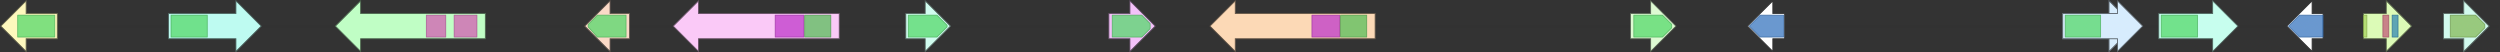 <svg version="1.1" baseProfile="full" xmlns="http://www.w3.org/2000/svg" width="2967" height="62">
	<rect width="100%" height="100%" fill="#333333" stroke="none"/>
	<line x1="1" y1="31" x2="2966" y2="31" style="stroke:rgb(50,50,50); stroke-width:3 "/>
	<g>
		<polygon class="NoName" points="2118,16 2104,16 2104,1 2074,31 2104,61 2104,46 2118,46" fill="rgb(255,255,255)" fill-opacity="1.0" stroke="rgb(50,50,50)" stroke-width="1" />
		<g>
			<title>PF02458</title>
			<polygon class="PF02458" points="2076,31 2089,18 2117,18 2117,44 2089,44" stroke-linejoin="round" width="42" height="26" fill="rgb(57,117,190)" stroke="rgb(45,93,152)" stroke-width="1" opacity="0.75" />
		</g>
	</g>
	<g>
		<title>CYP702A5</title>
		<polygon class="CYP702A5" points="2448,16 2503,16 2503,1 2533,31 2503,61 2503,46 2448,46" fill="rgb(215,236,253)" fill-opacity="1.0" stroke="rgb(86,94,101)" stroke-width="1" />
		<g>
			<title>PF00067</title>
			<rect class="PF00067" x="2451" y="18" stroke-linejoin="round" width="36" height="26" fill="rgb(85,216,107)" stroke="rgb(68,172,85)" stroke-width="1" opacity="0.75" />
		</g>
	</g>
	<g>
		<title>CYP702A5</title>
		<polygon class="CYP702A5" points="2448,16 2503,16 2503,1 2533,31 2503,61 2503,46 2448,46" fill="rgb(215,236,253)" fill-opacity="1.0" stroke="rgb(86,94,101)" stroke-width="1" />
		<g>
			<title>PF00067</title>
			<rect class="PF00067" x="2457" y="18" stroke-linejoin="round" width="27" height="26" fill="rgb(85,216,107)" stroke="rgb(68,172,85)" stroke-width="1" opacity="0.75" />
		</g>
	</g>
	<g>
		<title>CYP702A5</title>
		<polygon class="CYP702A5" points="2448,16 2513,16 2513,1 2543,31 2513,61 2513,46 2448,46" fill="rgb(215,236,253)" fill-opacity="1.0" stroke="rgb(86,94,101)" stroke-width="1" />
		<g>
			<title>PF00067</title>
			<rect class="PF00067" x="2451" y="18" stroke-linejoin="round" width="42" height="26" fill="rgb(85,216,107)" stroke="rgb(68,172,85)" stroke-width="1" opacity="0.75" />
		</g>
	</g>
	<g>
		<title>CYP702A6</title>
		<polygon class="CYP702A6" points="2562,16 2626,16 2626,1 2656,31 2626,61 2626,46 2562,46" fill="rgb(199,254,238)" fill-opacity="1.0" stroke="rgb(79,101,95)" stroke-width="1" />
		<g>
			<title>PF00067</title>
			<rect class="PF00067" x="2565" y="18" stroke-linejoin="round" width="43" height="26" fill="rgb(85,216,107)" stroke="rgb(68,172,85)" stroke-width="1" opacity="0.75" />
		</g>
	</g>
	<g>
		<polygon class="NoName" points="2757,16 2744,16 2744,1 2714,31 2744,61 2744,46 2757,46" fill="rgb(255,255,255)" fill-opacity="1.0" stroke="rgb(50,50,50)" stroke-width="1" />
		<g>
			<title>PF02458</title>
			<polygon class="PF02458" points="2716,31 2729,18 2757,18 2757,44 2729,44" stroke-linejoin="round" width="42" height="26" fill="rgb(57,117,190)" stroke="rgb(45,93,152)" stroke-width="1" opacity="0.75" />
		</g>
	</g>
	<g>
		<title>PUX5</title>
		<polygon class="PUX5" points="2805,16 2832,16 2832,1 2862,31 2832,61 2832,46 2805,46" fill="rgb(220,251,183)" fill-opacity="1.0" stroke="rgb(88,100,73)" stroke-width="1" />
		<g>
			<title>PF14555</title>
			<rect class="PF14555" x="2805" y="18" stroke-linejoin="round" width="4" height="26" fill="rgb(166,209,92)" stroke="rgb(132,167,73)" stroke-width="1" opacity="0.75" />
		</g>
		<g>
			<title>PF08059</title>
			<rect class="PF08059" x="2828" y="18" stroke-linejoin="round" width="7" height="26" fill="rgb(193,91,120)" stroke="rgb(154,72,96)" stroke-width="1" opacity="0.75" />
		</g>
		<g>
			<title>PF00789</title>
			<rect class="PF00789" x="2839" y="18" stroke-linejoin="round" width="7" height="26" fill="rgb(51,136,179)" stroke="rgb(40,108,143)" stroke-width="1" opacity="0.75" />
		</g>
	</g>
	<g>
		<title>ATB__GAMMA</title>
		<polygon class="ATB__GAMMA" points="2900,16 2924,16 2924,1 2954,31 2924,61 2924,46 2900,46" fill="rgb(210,250,238)" fill-opacity="1.0" stroke="rgb(84,100,95)" stroke-width="1" />
		<g>
			<title>PF01603</title>
			<polygon class="PF01603" points="2908,18 2938,18 2949,29 2949,33 2938,44 2908,44" stroke-linejoin="round" width="41" height="26" fill="rgb(132,184,88)" stroke="rgb(105,147,70)" stroke-width="1" opacity="0.75" />
		</g>
	</g>
	<g>
		<title>ATB__GAMMA</title>
		<polygon class="ATB__GAMMA" points="2900,16 2924,16 2924,1 2954,31 2924,61 2924,46 2900,46" fill="rgb(210,250,238)" fill-opacity="1.0" stroke="rgb(84,100,95)" stroke-width="1" />
		<g>
			<title>PF01603</title>
			<polygon class="PF01603" points="2908,18 2938,18 2949,29 2949,33 2938,44 2908,44" stroke-linejoin="round" width="41" height="26" fill="rgb(132,184,88)" stroke="rgb(105,147,70)" stroke-width="1" opacity="0.75" />
		</g>
	</g>
	<g>
		<title>CYP702A2</title>
		<polygon class="CYP702A2" points="68,16 31,16 31,1 1,31 31,61 31,46 68,46" fill="rgb(254,248,189)" fill-opacity="1.0" stroke="rgb(101,99,75)" stroke-width="1" />
		<g>
			<title>PF00067</title>
			<rect class="PF00067" x="21" y="18" stroke-linejoin="round" width="44" height="26" fill="rgb(85,216,107)" stroke="rgb(68,172,85)" stroke-width="1" opacity="0.75" />
		</g>
	</g>
	<g>
		<title>CYP702A3</title>
		<polygon class="CYP702A3" points="200,16 280,16 280,1 310,31 280,61 280,46 200,46" fill="rgb(190,251,241)" fill-opacity="1.0" stroke="rgb(76,100,96)" stroke-width="1" />
		<g>
			<title>PF00067</title>
			<rect class="PF00067" x="203" y="18" stroke-linejoin="round" width="43" height="26" fill="rgb(85,216,107)" stroke="rgb(68,172,85)" stroke-width="1" opacity="0.75" />
		</g>
	</g>
	<g>
		<title>CSLB06</title>
		<polygon class="CSLB06" points="576,16 428,16 428,1 398,31 428,61 428,46 576,46" fill="rgb(192,254,197)" fill-opacity="1.0" stroke="rgb(76,101,78)" stroke-width="1" />
		<g>
			<title>PF03552</title>
			<rect class="PF03552" x="506" y="18" stroke-linejoin="round" width="23" height="26" fill="rgb(210,94,179)" stroke="rgb(168,75,143)" stroke-width="1" opacity="0.75" />
		</g>
		<g>
			<title>PF03552</title>
			<rect class="PF03552" x="539" y="18" stroke-linejoin="round" width="27" height="26" fill="rgb(210,94,179)" stroke="rgb(168,75,143)" stroke-width="1" opacity="0.75" />
		</g>
	</g>
	<g>
		<title>CYP705A1</title>
		<polygon class="CYP705A1" points="747,16 724,16 724,1 694,31 724,61 724,46 747,46" fill="rgb(250,217,199)" fill-opacity="1.0" stroke="rgb(100,86,79)" stroke-width="1" />
		<g>
			<title>PF00067</title>
			<polygon class="PF00067" points="698,29 709,18 743,18 743,44 709,44 698,32" stroke-linejoin="round" width="45" height="26" fill="rgb(85,216,107)" stroke="rgb(68,172,85)" stroke-width="1" opacity="0.75" />
		</g>
	</g>
	<g>
		<title>PEN1</title>
		<polygon class="PEN1" points="996,16 829,16 829,1 799,31 829,61 829,46 996,46" fill="rgb(250,201,247)" fill-opacity="1.0" stroke="rgb(100,80,98)" stroke-width="1" />
		<g>
			<title>PF13243</title>
			<rect class="PF13243" x="920" y="18" stroke-linejoin="round" width="34" height="26" fill="rgb(191,58,201)" stroke="rgb(152,46,160)" stroke-width="1" opacity="0.75" />
		</g>
		<g>
			<title>PF13249</title>
			<rect class="PF13249" x="955" y="18" stroke-linejoin="round" width="31" height="26" fill="rgb(88,190,89)" stroke="rgb(70,152,71)" stroke-width="1" opacity="0.75" />
		</g>
	</g>
	<g>
		<title>CYP705A2</title>
		<polygon class="CYP705A2" points="1075,16 1098,16 1098,1 1128,31 1098,61 1098,46 1075,46" fill="rgb(209,252,239)" fill-opacity="1.0" stroke="rgb(83,100,95)" stroke-width="1" />
		<g>
			<title>PF00067</title>
			<polygon class="PF00067" points="1078,18 1112,18 1124,30 1124,32 1112,44 1078,44" stroke-linejoin="round" width="46" height="26" fill="rgb(85,216,107)" stroke="rgb(68,172,85)" stroke-width="1" opacity="0.75" />
		</g>
	</g>
	<g>
		<title>CYP705A3</title>
		<polygon class="CYP705A3" points="1316,16 1341,16 1341,1 1371,31 1341,61 1341,46 1316,46" fill="rgb(244,193,250)" fill-opacity="1.0" stroke="rgb(97,77,100)" stroke-width="1" />
		<g>
			<title>PF00067</title>
			<polygon class="PF00067" points="1320,18 1355,18 1365,28 1365,34 1355,44 1320,44" stroke-linejoin="round" width="45" height="26" fill="rgb(85,216,107)" stroke="rgb(68,172,85)" stroke-width="1" opacity="0.75" />
		</g>
	</g>
	<g>
		<title>BARS1</title>
		<polygon class="BARS1" points="1632,16 1466,16 1466,1 1436,31 1466,61 1466,46 1632,46" fill="rgb(252,217,182)" fill-opacity="1.0" stroke="rgb(100,86,72)" stroke-width="1" />
		<g>
			<title>PF13243</title>
			<rect class="PF13243" x="1557" y="18" stroke-linejoin="round" width="33" height="26" fill="rgb(191,58,201)" stroke="rgb(152,46,160)" stroke-width="1" opacity="0.75" />
		</g>
		<g>
			<title>PF13249</title>
			<rect class="PF13249" x="1591" y="18" stroke-linejoin="round" width="31" height="26" fill="rgb(88,190,89)" stroke="rgb(70,152,71)" stroke-width="1" opacity="0.75" />
		</g>
	</g>
	<g>
		<title>CYP705A4</title>
		<polygon class="CYP705A4" points="1935,16 1959,16 1959,1 1989,31 1959,61 1959,46 1935,46" fill="rgb(222,250,211)" fill-opacity="1.0" stroke="rgb(88,100,84)" stroke-width="1" />
		<g>
			<title>PF00067</title>
			<polygon class="PF00067" points="1939,18 1973,18 1984,29 1984,33 1973,44 1939,44" stroke-linejoin="round" width="45" height="26" fill="rgb(85,216,107)" stroke="rgb(68,172,85)" stroke-width="1" opacity="0.75" />
		</g>
	</g>
</svg>
